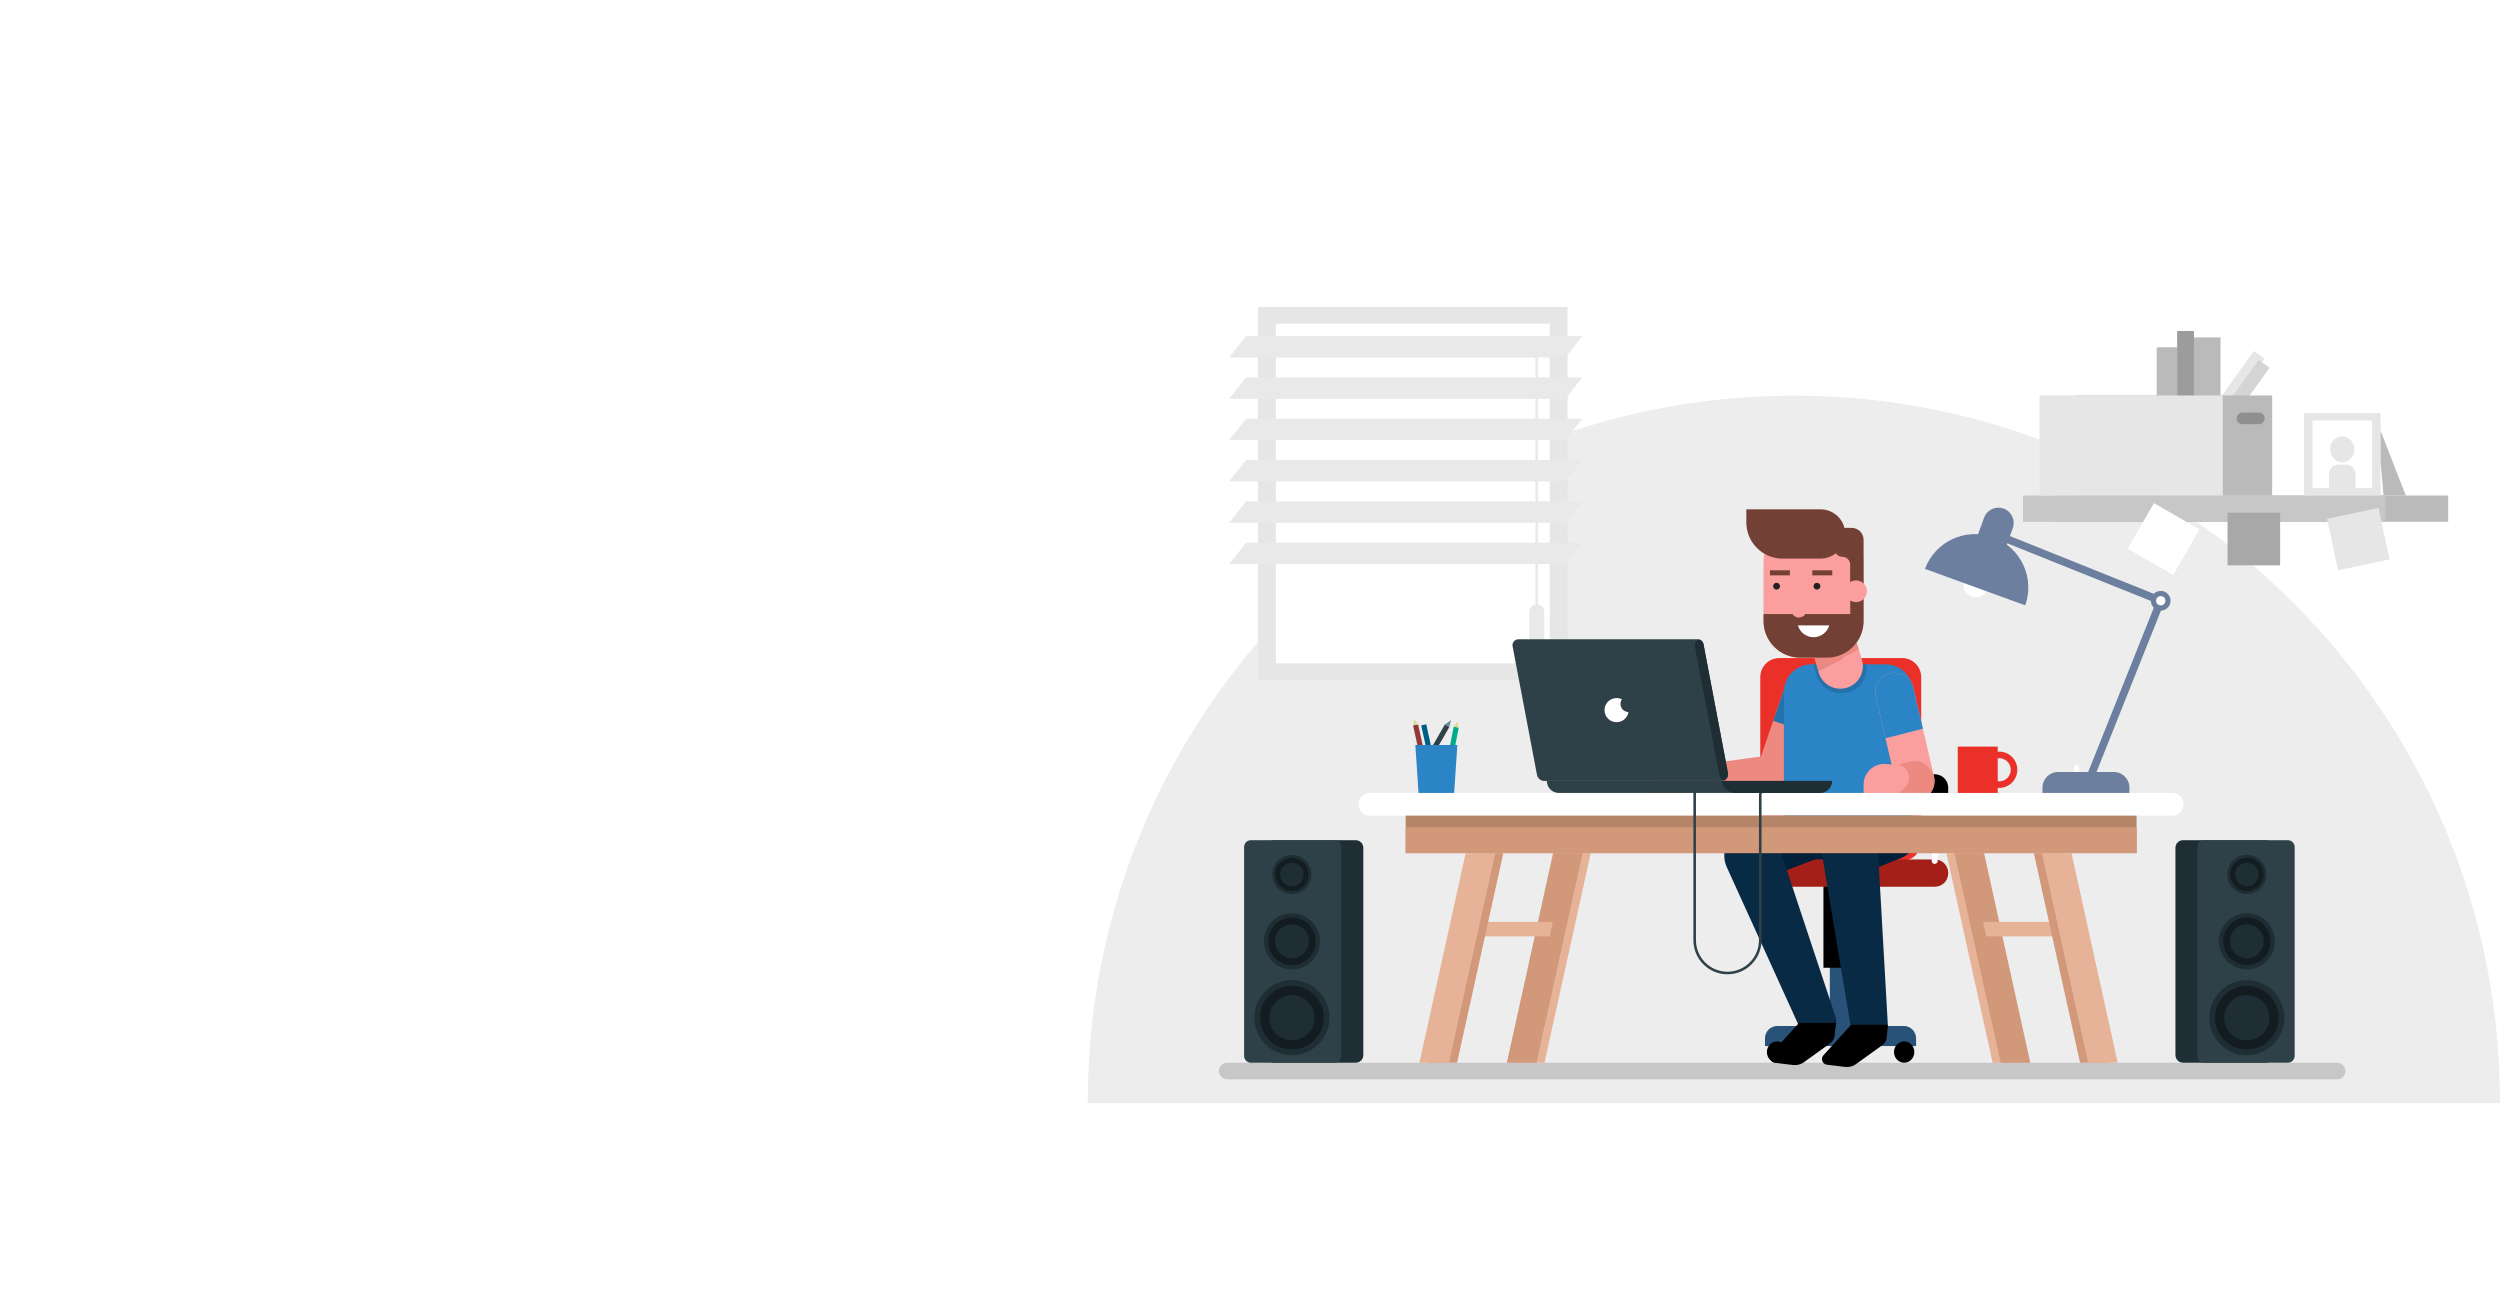 
<svg width="1140px" height="600px" viewBox="0 0 1140 600" version="1.1" xmlns="http://www.w3.org/2000/svg" xmlns:xlink="http://www.w3.org/1999/xlink">
    <!-- Generator: Sketch 50.2 (55047) - http://www.bohemiancoding.com/sketch -->
    <desc>Created with Sketch.</desc>
    <defs></defs>
    <g id="Page-1" stroke="none" stroke-width="1" fill="none" fill-rule="evenodd">
        <g id="Group-4">
            <rect id="Rectangle-4" fill="#FFFFFF" x="0" y="0" width="1140" height="600"></rect>
            <g id="T_13" transform="translate(496, 96)">
                <rect id="Rectangle-path" fill="#FFFFFF" fill-rule="nonzero" x="0" y="0" width="644" height="407"></rect>
                <path d="M644,407 C643.999,406.871 644,406.742 644,406.613 C644,228.662 499.836,84.405 322,84.405 C144.164,84.405 0,228.662 0,406.613 C0,406.742 0.001,406.871 0,407 L644,407 Z" id="Shape" fill="#EDEDED" fill-rule="nonzero"></path>
                <path d="M569.748,396.171 L63.604,396.171 C61.515,396.171 59.822,394.476 59.822,392.386 C59.822,390.295 61.515,388.6 63.604,388.6 L569.748,388.6 C571.837,388.6 573.53,390.295 573.53,392.386 C573.53,394.476 571.837,396.171 569.748,396.171 Z" id="Shape" fill="#C7C7C7" fill-rule="nonzero"></path>
                <g id="Group" transform="translate(64.4, 43.866)">
                    <rect id="Rectangle-path" fill="#E6E6E6" fill-rule="nonzero" x="13.26" y="0.107" width="141.157" height="170.147"></rect>
                    <rect id="Rectangle-path" fill="#FFFFFF" fill-rule="nonzero" x="21.404" y="7.743" width="124.869" height="154.875"></rect>
                    <g transform="translate(0, 13.341)" id="Shape">
                        <g fill="#E9E9EA" fill-rule="nonzero">
                            <polygon points="153.392 9.82 0.056 9.82 7.79 0.062 161.126 0.062"></polygon>
                            <polygon points="153.392 28.663 0.056 28.663 7.79 18.905 161.126 18.905"></polygon>
                            <polygon points="153.392 47.506 0.056 47.506 7.79 37.748 161.126 37.748"></polygon>
                            <polygon points="153.392 66.349 0.056 66.349 7.79 56.591 161.126 56.591"></polygon>
                            <polygon points="153.392 85.192 0.056 85.192 7.79 75.434 161.126 75.434"></polygon>
                            <polygon points="153.392 104.034 0.056 104.034 7.79 94.277 161.126 94.277"></polygon>
                        </g>
                        <path d="M140.35,0.062 L140.35,132.881" stroke="#E9E9EA" stroke-width="1.208"></path>
                        <path d="M140.35,141.885 C138.458,141.885 136.923,140.35 136.923,138.456 L136.923,125.794 C136.923,123.9 138.458,122.365 140.35,122.365 C142.243,122.365 143.777,123.9 143.777,125.794 L143.777,138.456 C143.778,140.35 142.243,141.885 140.35,141.885 Z" fill="#E9E9EA" fill-rule="nonzero"></path>
                    </g>
                </g>
                <g id="Group" transform="translate(294.206, 203.952)" fill-rule="nonzero">
                    <path d="M77.172,92.572 L21.169,92.572 C16.371,92.572 12.482,88.68 12.482,83.879 L12.482,8.819 C12.482,4.018 16.371,0.126 21.169,0.126 L77.172,0.126 C81.97,0.126 85.859,4.018 85.859,8.819 L85.859,83.879 C85.859,88.68 81.97,92.572 77.172,92.572 Z" id="Shape" fill="#EA3029"></path>
                    <path d="M6.323,92.192 C5.566,92.192 4.953,91.578 4.953,90.822 L4.953,63.428 C4.953,62.671 5.566,62.058 6.323,62.058 C7.079,62.058 7.692,62.671 7.692,63.428 L7.692,90.822 C7.692,91.579 7.079,92.192 6.323,92.192 Z" id="Shape" fill="#FFFFFF"></path>
                    <path d="M12.482,63.689 L0.164,63.689 L0.164,59.26 C0.164,55.856 2.921,53.097 6.322,53.097 C9.724,53.097 12.481,55.856 12.481,59.26 L12.481,63.689 L12.482,63.689 Z" id="Shape" fill="#000000"></path>
                    <g transform="translate(0, 52.91)">
                        <rect id="Rectangle-path" fill="#295278" transform="translate(49.17, 89.875) rotate(180) translate(-49.17, -89.875) " x="44.197" y="63.739" width="9.947" height="52.271"></rect>
                        <path d="M83.524,124.137 L14.628,124.137 L14.628,120.599 C14.628,117.499 17.139,114.986 20.237,114.986 L77.915,114.986 C81.013,114.986 83.524,117.499 83.524,120.599 L83.524,124.137 Z" id="Shape" fill="#295278"></path>
                        <rect id="Rectangle-path" fill="#000000" transform="translate(49.171, 68.475) rotate(180) translate(-49.171, -68.475) " x="41.285" y="48.51" width="15.771" height="39.931"></rect>
                        <ellipse id="Oval" fill="#000000" cx="20.128" cy="126.884" rx="4.638" ry="4.855"></ellipse>
                        <ellipse id="Oval" fill="#000000" cx="78.094" cy="126.884" rx="4.638" ry="4.855"></ellipse>
                        <path d="M0.164,45.411 L0.164,45.134 C0.164,41.776 2.884,39.054 6.24,39.054 L92.1,39.054 C95.456,39.054 98.177,41.776 98.177,45.134 L98.177,45.411 C98.177,48.77 95.456,51.492 92.1,51.492 L6.24,51.492 C2.884,51.493 0.164,48.77 0.164,45.411 Z" id="Shape" fill="#A41F18"></path>
                        <path d="M92.018,41.083 C91.262,41.083 90.649,40.47 90.649,39.713 L90.649,10.931 C90.649,10.175 91.262,9.561 92.018,9.561 C92.774,9.561 93.388,10.175 93.388,10.931 L93.388,39.713 C93.388,40.47 92.774,41.083 92.018,41.083 Z" id="Shape" fill="#FFFFFF"></path>
                        <path d="M98.177,11.267 L85.859,11.267 L85.859,6.35 C85.859,2.946 88.616,0.187 92.018,0.187 C95.419,0.187 98.177,2.946 98.177,6.35 L98.177,11.267 L98.177,11.267 Z" id="Shape" fill="#000000"></path>
                    </g>
                </g>
                <g id="Group" transform="translate(257.374, 136.119)">
                    <path d="M69.913,80.994 L56.345,120.311" id="Shape" stroke="#EC8981" stroke-width="17.614" stroke-linecap="round"></path>
                    <path d="M78.237,83.87 C79.824,79.27 77.386,74.251 72.787,72.664 C68.189,71.075 63.175,73.517 61.588,78.117 L55.201,96.624 L71.987,101.981 L78.237,83.87 Z" id="Shape" fill="#2572AB" fill-rule="nonzero"></path>
                    <path d="M18.344,117.152 L54.834,112.125 C59.674,111.459 64.138,114.844 64.804,119.688 C65.471,124.531 62.087,128.998 57.247,129.665 C56.697,129.741 56.104,129.76 55.569,129.735 L18.788,127.771 C15.845,127.614 13.587,125.1 13.745,122.156 C13.883,119.557 15.859,117.493 18.344,117.152 Z" id="Shape" fill="#EC8981" fill-rule="nonzero"></path>
                    <path d="M0.1,129.59 L12.88,129.59 C16.476,129.635 19.567,127.232 20.631,123.795 L22.722,117.044 L10.381,115.967 C4.854,115.485 0.1,119.845 0.1,125.397 L0.1,129.59 L0.1,129.59 Z" id="Shape" fill="#EC8981" fill-rule="nonzero"></path>
                    <path d="M119.108,140.963 L60.08,140.963 L60.08,83.522 C60.08,76.505 65.764,70.817 72.776,70.817 L106.412,70.817 C113.424,70.817 119.108,76.505 119.108,83.522 L119.108,140.963 Z" id="Shape" fill="#2A84C6" fill-rule="nonzero"></path>
                    <path d="M110.547,83.486 L119.963,123.999" id="Shape" stroke="#FB9E9E" stroke-width="17.614" stroke-linecap="round"></path>
                    <path d="M119.125,81.49 C118.023,76.75 113.29,73.798 108.552,74.902 C103.814,76.005 100.867,80.742 101.968,85.482 L106.401,104.552 L123.462,100.152 L119.125,81.49 Z" id="Shape" fill="#2A84C6" fill-rule="nonzero"></path>
                    <path d="M105.043,118.748 L116.98,115.284 C121.848,113.871 126.939,116.675 128.351,121.546 C129.762,126.417 126.96,131.511 122.092,132.924 C120.337,133.433 118.56,133.395 116.929,132.909 L105.012,129.376 C102.082,128.508 100.41,125.426 101.278,122.493 C101.83,120.63 103.31,119.265 105.043,118.748 Z" id="Shape" fill="#EC8981" fill-rule="nonzero"></path>
                    <path d="M96.424,129.891 L109.204,129.891 C112.799,129.936 115.89,127.533 116.955,124.096 C118.03,120.625 115.627,117.047 112.009,116.731 L106.705,116.268 C101.177,115.786 96.424,120.145 96.424,125.698 L96.424,129.891 L96.424,129.891 Z" id="Shape" fill="#FB9E9E" fill-rule="nonzero"></path>
                    <path d="M110.046,159.797 L60.08,159.797 L60.08,136.576 L119.108,136.576 L119.108,149.018 C119.108,154.026 115.051,159.797 110.046,159.797 Z" id="Shape" fill="#001F39" fill-rule="nonzero"></path>
                    <path d="M43.247,145.469 L68.246,137.249 C74.325,135.25 80.872,138.561 82.869,144.644 C84.806,150.54 81.728,156.887 76.002,159.09 L51.426,168.499 C45.124,170.911 38.062,167.755 35.651,161.45 C33.24,155.144 36.394,148.077 42.696,145.665 C42.865,145.6 43.077,145.525 43.247,145.469 Z" id="Shape" fill="#001F39" fill-rule="nonzero"></path>
                    <path d="M89.991,142.234 L105.893,137.249 C112.002,135.334 118.505,138.736 120.419,144.849 C122.24,150.666 119.208,156.856 113.65,159.09 L98.17,165.264 C91.9,167.764 84.791,164.705 82.292,158.431 C79.793,152.157 82.85,145.044 89.12,142.543 C89.4,142.432 89.709,142.323 89.991,142.234 Z" id="Shape" fill="#001F39" fill-rule="nonzero"></path>
                    <path d="M57.882,153.979 L83.526,231.214 C85.006,235.672 82.594,240.486 78.14,241.966 C73.987,243.347 69.508,241.305 67.723,237.416 L34.052,163.331 C31.121,156.884 33.969,149.28 40.413,146.348 C46.856,143.415 54.455,146.265 57.385,152.713 C57.573,153.126 57.741,153.558 57.882,153.979 Z" id="Shape" fill="#092A45" fill-rule="nonzero"></path>
                    <path d="M66.994,234.316 L54.376,248.204 C52.957,249.766 53.894,252.279 55.988,252.531 L64.314,253.53 C66.037,253.737 67.775,253.289 69.183,252.274 L81.177,243.633 C82.334,242.8 83.078,241.509 83.22,240.09 L83.797,234.316 L66.994,234.316 Z" id="Shape" fill="#000000" fill-rule="nonzero"></path>
                    <path d="M102.904,154.603 L107.427,234.244 C107.693,238.934 104.109,242.951 99.423,243.218 C95.06,243.466 91.273,240.334 90.556,236.123 L77.464,157.437 C76.302,150.449 81.02,143.842 88.002,142.679 C94.985,141.515 101.588,146.236 102.751,153.224 C102.827,153.681 102.878,154.15 102.904,154.603 Z" id="Shape" fill="#092A45" fill-rule="nonzero"></path>
                    <path d="M90.733,235.184 L78.116,249.072 C76.697,250.634 77.633,253.147 79.727,253.399 L88.054,254.399 C89.777,254.605 91.515,254.157 92.923,253.142 L104.916,244.501 C106.073,243.668 106.817,242.377 106.959,240.958 L107.536,235.184 L90.733,235.184 Z" id="Shape" fill="#000000" fill-rule="nonzero"></path>
                    <path d="M97.728,70.778 L82.745,70.778 L73.463,70.778 L74.719,74.954 L74.963,75.768 C76.824,81.956 83.345,85.463 89.53,83.601 L89.53,83.601 C95.131,81.915 98.52,76.401 97.728,70.778 Z" id="Shape" fill="#2572AB" fill-rule="nonzero"></path>
                    <polygon id="Shape" fill="#EC8981" fill-rule="nonzero" points="90.114 50.225 70.416 56.155 75.747 73.885 94.322 64.22"></polygon>
                    <path d="M94.322,64.22 L75.747,73.885 L75.962,74.601 C77.599,80.044 83.335,83.128 88.774,81.491 L88.774,81.491 C94.214,79.853 97.296,74.113 95.66,68.67 L94.322,64.22 Z" id="Shape" fill="#FB9E9E" fill-rule="nonzero"></path>
                    <path d="M79.701,67.786 L67.519,67.786 C58.283,67.786 50.796,60.294 50.796,51.052 L50.796,23.936 C50.796,14.694 58.283,7.202 67.519,7.202 L79.701,7.202 C88.937,7.202 96.424,14.694 96.424,23.936 L96.424,51.052 C96.424,60.294 88.937,67.786 79.701,67.786 Z" id="Shape" fill="#FB9E9E" fill-rule="nonzero"></path>
                    <path d="M96.424,50.386 L96.424,37.494 L90.35,37.494 L90.35,47.906 L50.796,47.906 L50.796,50.386 L50.796,51.052 L50.796,51.855 L50.816,51.855 C51.235,60.724 58.552,67.786 67.519,67.786 L79.701,67.786 C88.667,67.786 95.984,60.724 96.403,51.855 L96.424,51.855 L96.424,51.055 C96.424,51.054 96.424,51.053 96.424,51.052 L96.424,50.386 Z" id="Shape" fill="#734036" fill-rule="nonzero"></path>
                    <path d="M66.454,53.056 C67.349,56.169 70.211,58.449 73.61,58.449 C77.009,58.449 79.871,56.169 80.766,53.056 L66.454,53.056 Z" id="Shape" fill="#FFFFFF" fill-rule="nonzero"></path>
                    <ellipse id="Oval" fill="#231F20" fill-rule="nonzero" cx="56.744" cy="35.189" rx="1.542" ry="1.543"></ellipse>
                    <ellipse id="Oval" fill="#231F20" fill-rule="nonzero" cx="75.152" cy="35.189" rx="1.542" ry="1.543"></ellipse>
                    <path d="M66.927,49.461 C65.008,49.461 63.452,47.904 63.452,45.984 L63.452,36.235 C63.452,34.314 65.008,32.758 66.927,32.758 C68.846,32.758 70.402,34.314 70.402,36.235 L70.402,45.984 C70.402,47.904 68.846,49.461 66.927,49.461 Z" id="Shape" fill="#FB9E9E" fill-rule="nonzero"></path>
                    <path d="M59.443,22.602 L76.807,22.602 C83.007,22.602 88.034,17.572 88.034,11.367 C88.034,5.163 83.007,0.133 76.807,0.133 L42.951,0.133 L42.951,6.1 C42.951,15.214 50.334,22.602 59.443,22.602 Z" id="Shape" fill="#734036" fill-rule="nonzero"></path>
                    <path d="M86.78,21.797 C84.835,21.797 83.257,20.218 83.257,18.271 L83.257,8.594 L90.998,8.594 C93.995,8.594 96.424,11.024 96.424,14.023 L96.424,37.945 L90.304,37.945 L90.304,25.322 C90.304,23.375 88.726,21.797 86.78,21.797 Z" id="Shape" fill="#734036" fill-rule="nonzero"></path>
                    <ellipse id="Oval" fill="#FB9E9E" fill-rule="nonzero" cx="92.989" cy="37.494" rx="4.955" ry="4.958"></ellipse>
                    <rect id="Rectangle-path" fill="#734036" fill-rule="nonzero" x="53.734" y="27.95" width="9.104" height="2.293"></rect>
                    <rect id="Rectangle-path" fill="#734036" fill-rule="nonzero" x="73.032" y="27.95" width="9.104" height="2.293"></rect>
                </g>
                <g id="Group" transform="translate(123.377, 265.454)" fill-rule="nonzero">
                    <path d="M371.2,10.477 L5.312,10.477 C2.454,10.477 0.137,8.158 0.137,5.298 C0.137,2.438 2.454,0.12 5.312,0.12 L371.2,0.12 C374.058,0.12 376.375,2.438 376.375,5.298 C376.375,8.158 374.058,10.477 371.2,10.477 Z" id="Shape" fill="#FFFFFF"></path>
                    <rect id="Rectangle-path" fill="#B58469" x="21.614" y="10.477" width="333.284" height="17.089"></rect>
                    <rect id="Rectangle-path" fill="#D19879" x="21.614" y="15.77" width="333.284" height="11.796"></rect>
                    <g transform="translate(67.564, 27.359)" id="Shape">
                        <polygon fill="#E6B398" points="17.353 95.787 3.855 95.787 24.946 0.207 38.444 0.207"></polygon>
                        <polygon fill="#D19879" points="13.67 95.787 0.172 95.787 21.262 0.207 34.761 0.207"></polygon>
                    </g>
                    <g transform="translate(27.794, 27.359)" id="Shape">
                        <polygon fill="#E6B398" points="59.463 38.179 24.108 38.179 25.916 31.56 60.919 31.56"></polygon>
                        <polygon fill="#D19879" points="17.261 95.787 3.763 95.787 24.854 0.207 38.352 0.207"></polygon>
                        <polygon fill="#E6B398" points="13.578 95.787 0.08 95.787 21.171 0.207 34.669 0.207"></polygon>
                    </g>
                    <g transform="translate(267.994, 27.359)" id="Shape">
                        <polygon fill="#E6B398" points="21.27 95.787 34.768 95.787 13.677 0.207 0.179 0.207"></polygon>
                        <polygon fill="#D19879" points="24.954 95.787 38.452 95.787 17.361 0.207 3.863 0.207"></polygon>
                    </g>
                    <g transform="translate(284.716, 27.359)" id="Shape">
                        <polygon fill="#E6B398" points="1.733 38.179 37.001 38.179 35.192 31.56 0.189 31.56"></polygon>
                        <polygon fill="#D19879" points="44.41 95.787 57.908 95.787 36.818 0.207 23.32 0.207"></polygon>
                        <polygon fill="#E6B398" points="48.094 95.787 61.592 95.787 40.501 0.207 27.003 0.207"></polygon>
                    </g>
                </g>
                <g id="Group" transform="translate(381.655, 135.441)">
                    <polyline id="Shape" stroke="#6D7F9E" stroke-width="3.523" points="75.494 122.984 107.643 42.5 37.352 14.292"></polyline>
                    <path d="M60.8,120.6 L86.274,120.6 C90.186,120.6 93.357,123.773 93.357,127.687 L93.357,130.134 L53.718,130.134 L53.718,127.687 C53.718,123.773 56.889,120.6 60.8,120.6 Z" id="Shape" fill="#6D7F9E" fill-rule="nonzero"></path>
                    <path d="M68.144,120.6 L70.409,120.6 L70.409,118.445 C70.409,117.819 69.902,117.311 69.276,117.311 C68.651,117.311 68.144,117.819 68.144,118.445 L68.144,120.6 Z" id="Shape" fill="#FFFFFF" fill-rule="nonzero"></path>
                    <ellipse id="Oval" fill="#6D7F9E" fill-rule="nonzero" cx="107.643" cy="42.5" rx="4.489" ry="4.492"></ellipse>
                    <ellipse id="Oval" fill="#FFFFFF" fill-rule="nonzero" cx="107.643" cy="42.5" rx="2.104" ry="2.105"></ellipse>
                    <g fill-rule="nonzero">
                        <ellipse id="Oval" fill="#FFFFFF" cx="23.321" cy="35.374" rx="5.595" ry="5.599"></ellipse>
                        <path d="M0.123,27.96 C4.788,15.44 18.672,9 31.245,13.575 C43.817,18.151 50.323,32.012 45.859,44.605 L0.123,27.96 Z" id="Shape" fill="#6D7F9E"></path>
                        <path d="M22.816,16.361 L35.915,21.128 L40.176,9.405 C41.492,5.786 39.626,1.784 36.009,0.468 C32.391,-0.848 28.393,1.019 27.077,4.638 L22.816,16.361 Z" id="Shape" fill="#6D7F9E"></path>
                    </g>
                </g>
                <g id="Group" transform="translate(193.652, 195.36)">
                    <path d="M95.3,64.758 L14.622,64.758 C12.952,64.758 11.517,63.57 11.206,61.928 L0.083,3.339 C-0.23,1.688 1.035,0.158 2.715,0.158 L84.499,0.158 C85.786,0.158 86.891,1.074 87.131,2.338 L98.294,61.139 C98.65,63.018 97.211,64.758 95.3,64.758 Z" id="Shape" fill="#2F4148" fill-rule="nonzero"></path>
                    <path d="M83.123,66.916 L83.123,137.376 C83.123,145.637 89.816,152.334 98.072,152.334 C106.327,152.334 113.02,145.637 113.02,137.376 L113.02,70.898 C113.02,70.206 113.581,69.644 114.274,69.644 L140.266,69.644" id="Shape" stroke="#2F4148" stroke-width="1.174" stroke-linecap="round" stroke-linejoin="round"></path>
                    <path d="M98.294,61.14 L87.131,2.339 C86.932,1.29 86.135,0.49 85.136,0.244 C83.805,0.585 82.901,1.916 83.171,3.339 L94.294,61.928 C94.524,63.14 95.368,64.101 96.465,64.523 C97.75,63.99 98.572,62.609 98.294,61.14 Z" id="Shape" fill="#1E2E34" fill-rule="nonzero"></path>
                    <path d="M140.266,70.214 L21.163,70.214 C18.151,70.214 15.71,67.771 15.71,64.758 L145.718,64.758 C145.719,67.771 143.277,70.214 140.266,70.214 Z" id="Shape" fill="#2F4148" fill-rule="nonzero"></path>
                    <path d="M145.719,64.758 L95.582,64.758 C95.582,67.771 98.353,70.214 101.77,70.214 L139.93,70.214 C143.347,70.214 145.719,67.771 145.719,64.758 Z" id="Shape" fill="#1E2E34" fill-rule="nonzero"></path>
                    <path d="M49.292,29.627 C49.292,28.848 49.532,28.127 49.941,27.53 C49.206,27.165 48.381,26.955 47.505,26.955 C44.467,26.955 42.005,29.419 42.005,32.458 C42.005,35.498 44.467,37.961 47.505,37.961 C50.242,37.961 52.506,35.958 52.928,33.338 C50.913,33.296 49.292,31.652 49.292,29.627 Z" id="Shape" fill="#FFFFFF" fill-rule="nonzero"></path>
                </g>
                <g id="Group" transform="translate(495.993, 286.935)" fill-rule="nonzero">
                    <path d="M40.881,101.666 L3.483,101.666 C1.565,101.666 0.01,100.11 0.01,98.191 L0.01,3.662 C0.01,1.743 1.565,0.188 3.483,0.188 L40.881,0.188 C42.798,0.188 44.353,1.743 44.353,3.662 L44.353,98.191 C44.353,100.11 42.798,101.666 40.881,101.666 Z" id="Shape" fill="#1E2E34"></path>
                    <path d="M51.27,101.666 L13.139,101.666 C11.424,101.666 10.033,100.274 10.033,98.558 L10.033,3.296 C10.033,1.579 11.424,0.187 13.139,0.187 L51.27,0.187 C52.985,0.187 54.376,1.579 54.376,3.296 L54.376,98.558 C54.376,100.274 52.985,101.666 51.27,101.666 Z" id="Shape" fill="#2F4148"></path>
                    <g transform="translate(15.366, 63.989)" id="Oval">
                        <ellipse fill="#1E2E34" cx="17.199" cy="17.131" rx="17.118" ry="17.129"></ellipse>
                        <ellipse fill="#131D21" cx="17.199" cy="17.131" rx="14.518" ry="14.528"></ellipse>
                        <ellipse fill="#1E2E34" cx="17.199" cy="17.131" rx="10.297" ry="10.303"></ellipse>
                    </g>
                    <g transform="translate(19.659, 33.464)" id="Oval">
                        <ellipse fill="#1E2E34" cx="12.906" cy="12.833" rx="12.79" ry="12.798"></ellipse>
                        <ellipse fill="#131D21" cx="12.906" cy="12.833" rx="10.848" ry="10.855"></ellipse>
                        <ellipse fill="#1E2E34" cx="12.906" cy="12.833" rx="7.693" ry="7.698"></ellipse>
                    </g>
                    <g transform="translate(23.5, 6.783)" id="Oval">
                        <ellipse fill="#1E2E34" cx="9.064" cy="9.021" rx="8.93" ry="8.936"></ellipse>
                        <ellipse fill="#131D21" cx="9.064" cy="9.021" rx="7.574" ry="7.579"></ellipse>
                        <ellipse fill="#1E2E34" cx="9.064" cy="9.021" rx="5.372" ry="5.375"></ellipse>
                    </g>
                </g>
                <g id="Group" transform="translate(71.179, 286.935)" fill-rule="nonzero">
                    <path d="M13.625,101.666 L51.024,101.666 C52.941,101.666 54.496,100.11 54.496,98.191 L54.496,3.662 C54.496,1.743 52.941,0.188 51.024,0.188 L13.625,0.188 C11.708,0.188 10.153,1.743 10.153,3.662 L10.153,98.191 C10.153,100.11 11.708,101.666 13.625,101.666 Z" id="Shape" fill="#1E2E34"></path>
                    <path d="M3.236,101.666 L41.367,101.666 C43.082,101.666 44.473,100.274 44.473,98.558 L44.473,3.296 C44.473,1.579 43.082,0.187 41.367,0.187 L3.236,0.187 C1.521,0.187 0.13,1.579 0.13,3.296 L0.13,98.558 C0.13,100.274 1.521,101.666 3.236,101.666 Z" id="Shape" fill="#2F4148"></path>
                    <g transform="translate(4.745, 63.989)" id="Oval">
                        <ellipse fill="#1E2E34" cx="17.196" cy="17.131" rx="17.118" ry="17.129"></ellipse>
                        <ellipse fill="#131D21" cx="17.196" cy="17.131" rx="14.518" ry="14.528"></ellipse>
                        <ellipse fill="#1E2E34" cx="17.196" cy="17.131" rx="10.297" ry="10.303"></ellipse>
                    </g>
                    <g transform="translate(9.039, 33.464)" id="Oval">
                        <ellipse fill="#1E2E34" cx="12.903" cy="12.833" rx="12.79" ry="12.798"></ellipse>
                        <ellipse fill="#131D21" cx="12.903" cy="12.833" rx="10.848" ry="10.855"></ellipse>
                        <ellipse fill="#1E2E34" cx="12.903" cy="12.833" rx="7.693" ry="7.698"></ellipse>
                    </g>
                    <g transform="translate(12.88, 6.783)" id="Oval">
                        <ellipse fill="#1E2E34" cx="9.061" cy="9.021" rx="8.93" ry="8.936"></ellipse>
                        <ellipse fill="#131D21" cx="9.061" cy="9.021" rx="7.574" ry="7.579"></ellipse>
                        <ellipse fill="#1E2E34" cx="9.061" cy="9.021" rx="5.372" ry="5.375"></ellipse>
                    </g>
                </g>
                <g id="Group" transform="translate(426.396, 54.719)" fill-rule="nonzero">
                    <rect id="Rectangle-path" fill="#BABABA" x="13.864" y="75.233" width="180.119" height="11.987"></rect>
                    <rect id="Rectangle-path" fill="#C7C7C7" x="0.096" y="75.233" width="165.244" height="11.987"></rect>
                    <g transform="translate(128.122, 37.534)">
                        <rect id="Rectangle-path" fill="#E6E6E6" x="0.08" y="0.107" width="34.941" height="37.591"></rect>
                        <rect id="Rectangle-path" fill="#FFFFFF" x="3.955" y="3.47" width="27.191" height="30.865"></rect>
                        <ellipse id="Oval" fill="#E6E6E6" cx="17.55" cy="16.643" rx="5.532" ry="5.919"></ellipse>
                        <path d="M11.465,34.335 L23.636,34.335 L23.636,27.946 C23.636,25.57 21.711,23.645 19.337,23.645 L15.763,23.645 C13.389,23.645 11.465,25.57 11.465,27.946 L11.465,34.335 L11.465,34.335 Z" id="Shape" fill="#E6E6E6"></path>
                        <polygon id="Shape" fill="#BABABA" points="35.02 8.165 46.531 37.698 36.355 37.698 35.02 21.86"></polygon>
                    </g>
                    <g transform="translate(7.457, 0)">
                        <rect id="Rectangle-path" fill="#E6E6E6" transform="translate(90.08, 25.525) rotate(35.591) translate(-90.08, -25.525) " x="87.03" y="7.794" width="6.1" height="35.46"></rect>
                        <rect id="Rectangle-path" fill="#D4D4D4" transform="translate(92.258, 29.609) rotate(35.591) translate(-92.258, -29.609) " x="89.208" y="11.879" width="6.1" height="35.46"></rect>
                        <rect id="Rectangle-path" fill="#BABABA" x="16.048" y="29.622" width="90.198" height="45.61"></rect>
                        <rect id="Rectangle-path" fill="#BABABA" x="53.598" y="7.647" width="9.316" height="46.105"></rect>
                        <rect id="Rectangle-path" fill="#BABABA" x="70.593" y="3.148" width="12.107" height="50.604"></rect>
                        <rect id="Rectangle-path" fill="#9C9C9C" x="62.914" y="0.214" width="7.679" height="53.537"></rect>
                        <rect id="Rectangle-path" fill="#E6E6E6" x="0.202" y="29.622" width="83.526" height="45.61"></rect>
                        <path d="M100.235,42.714 L92.698,42.714 C91.241,42.714 90.06,41.532 90.06,40.074 C90.06,38.616 91.241,37.434 92.698,37.434 L100.235,37.434 C101.692,37.434 102.873,38.616 102.873,40.074 C102.873,41.532 101.692,42.714 100.235,42.714 Z" id="Shape" fill="#8F8F8F"></path>
                    </g>
                    <rect id="Rectangle-path" fill="#A8A8A8" x="93.363" y="83.084" width="23.979" height="23.994"></rect>
                    <rect id="Rectangle-path" fill="#FFFFFF" transform="translate(64.186, 95.078) rotate(30.001) translate(-64.186, -95.078) " x="52.197" y="83.081" width="23.978" height="23.994"></rect>
                    <rect id="Rectangle-path" fill="#E6E6E6" transform="translate(152.984, 95.107) rotate(-12.075) translate(-152.984, -95.107) " x="140.995" y="83.109" width="23.98" height="23.995"></rect>
                </g>
                <g id="Group" transform="translate(148.233, 231.538)" fill-rule="nonzero">
                    <rect id="Rectangle-path" fill="#923738" transform="translate(3.839, 14.678) rotate(-12.41) translate(-3.839, -14.678) " x="2.664" y="2.72" width="2.351" height="23.916"></rect>
                    <polygon id="Shape" fill="#DEDC94" points="0.138 3.252 0.602 0.18 2.434 2.746"></polygon>
                    <rect id="Rectangle-path" fill="#005E86" transform="translate(7.556, 14.678) rotate(-12.41) translate(-7.556, -14.678) " x="6.38" y="2.721" width="2.351" height="23.916"></rect>
                    <rect id="Rectangle-path" fill="#00AB89" transform="translate(17.526, 15.778) rotate(10.9) translate(-17.526, -15.778) " x="16.351" y="3.819" width="2.351" height="23.917"></rect>
                    <rect id="Rectangle-path" fill="#2F4148" transform="translate(9.692, 13.738) rotate(30.001) translate(-9.692, -13.738) " x="8.516" y="1.78" width="2.351" height="23.916"></rect>
                    <polygon id="Shape" fill="#648A99" points="14.653 2.8 16.689 3.976 17.452 0.843"></polygon>
                    <polygon id="Shape" fill="#DEDC94" points="18.616 3.807 20.935 4.247 20.509 1.389"></polygon>
                    <polygon id="Shape" fill="#2A84C6" points="18.86 34.036 2.613 34.036 1.161 12.174 20.312 12.174"></polygon>
                </g>
                <path d="M415.628,246.737 C415.405,246.737 415.184,246.749 414.964,246.766 L414.964,244.451 L396.737,244.451 L396.737,265.574 L414.964,265.574 L414.964,263.259 C415.183,263.277 415.404,263.288 415.628,263.288 C420.196,263.288 423.898,259.583 423.898,255.013 C423.898,250.442 420.196,246.737 415.628,246.737 Z M415.628,260.298 C415.403,260.298 415.182,260.282 414.964,260.255 L414.964,249.77 C415.182,249.743 415.403,249.728 415.628,249.728 C418.546,249.728 420.91,252.094 420.91,255.013 C420.91,257.932 418.546,260.298 415.628,260.298 Z" id="Shape" fill="#EA3029" fill-rule="nonzero"></path>
            </g>
        </g>
    </g>
</svg>